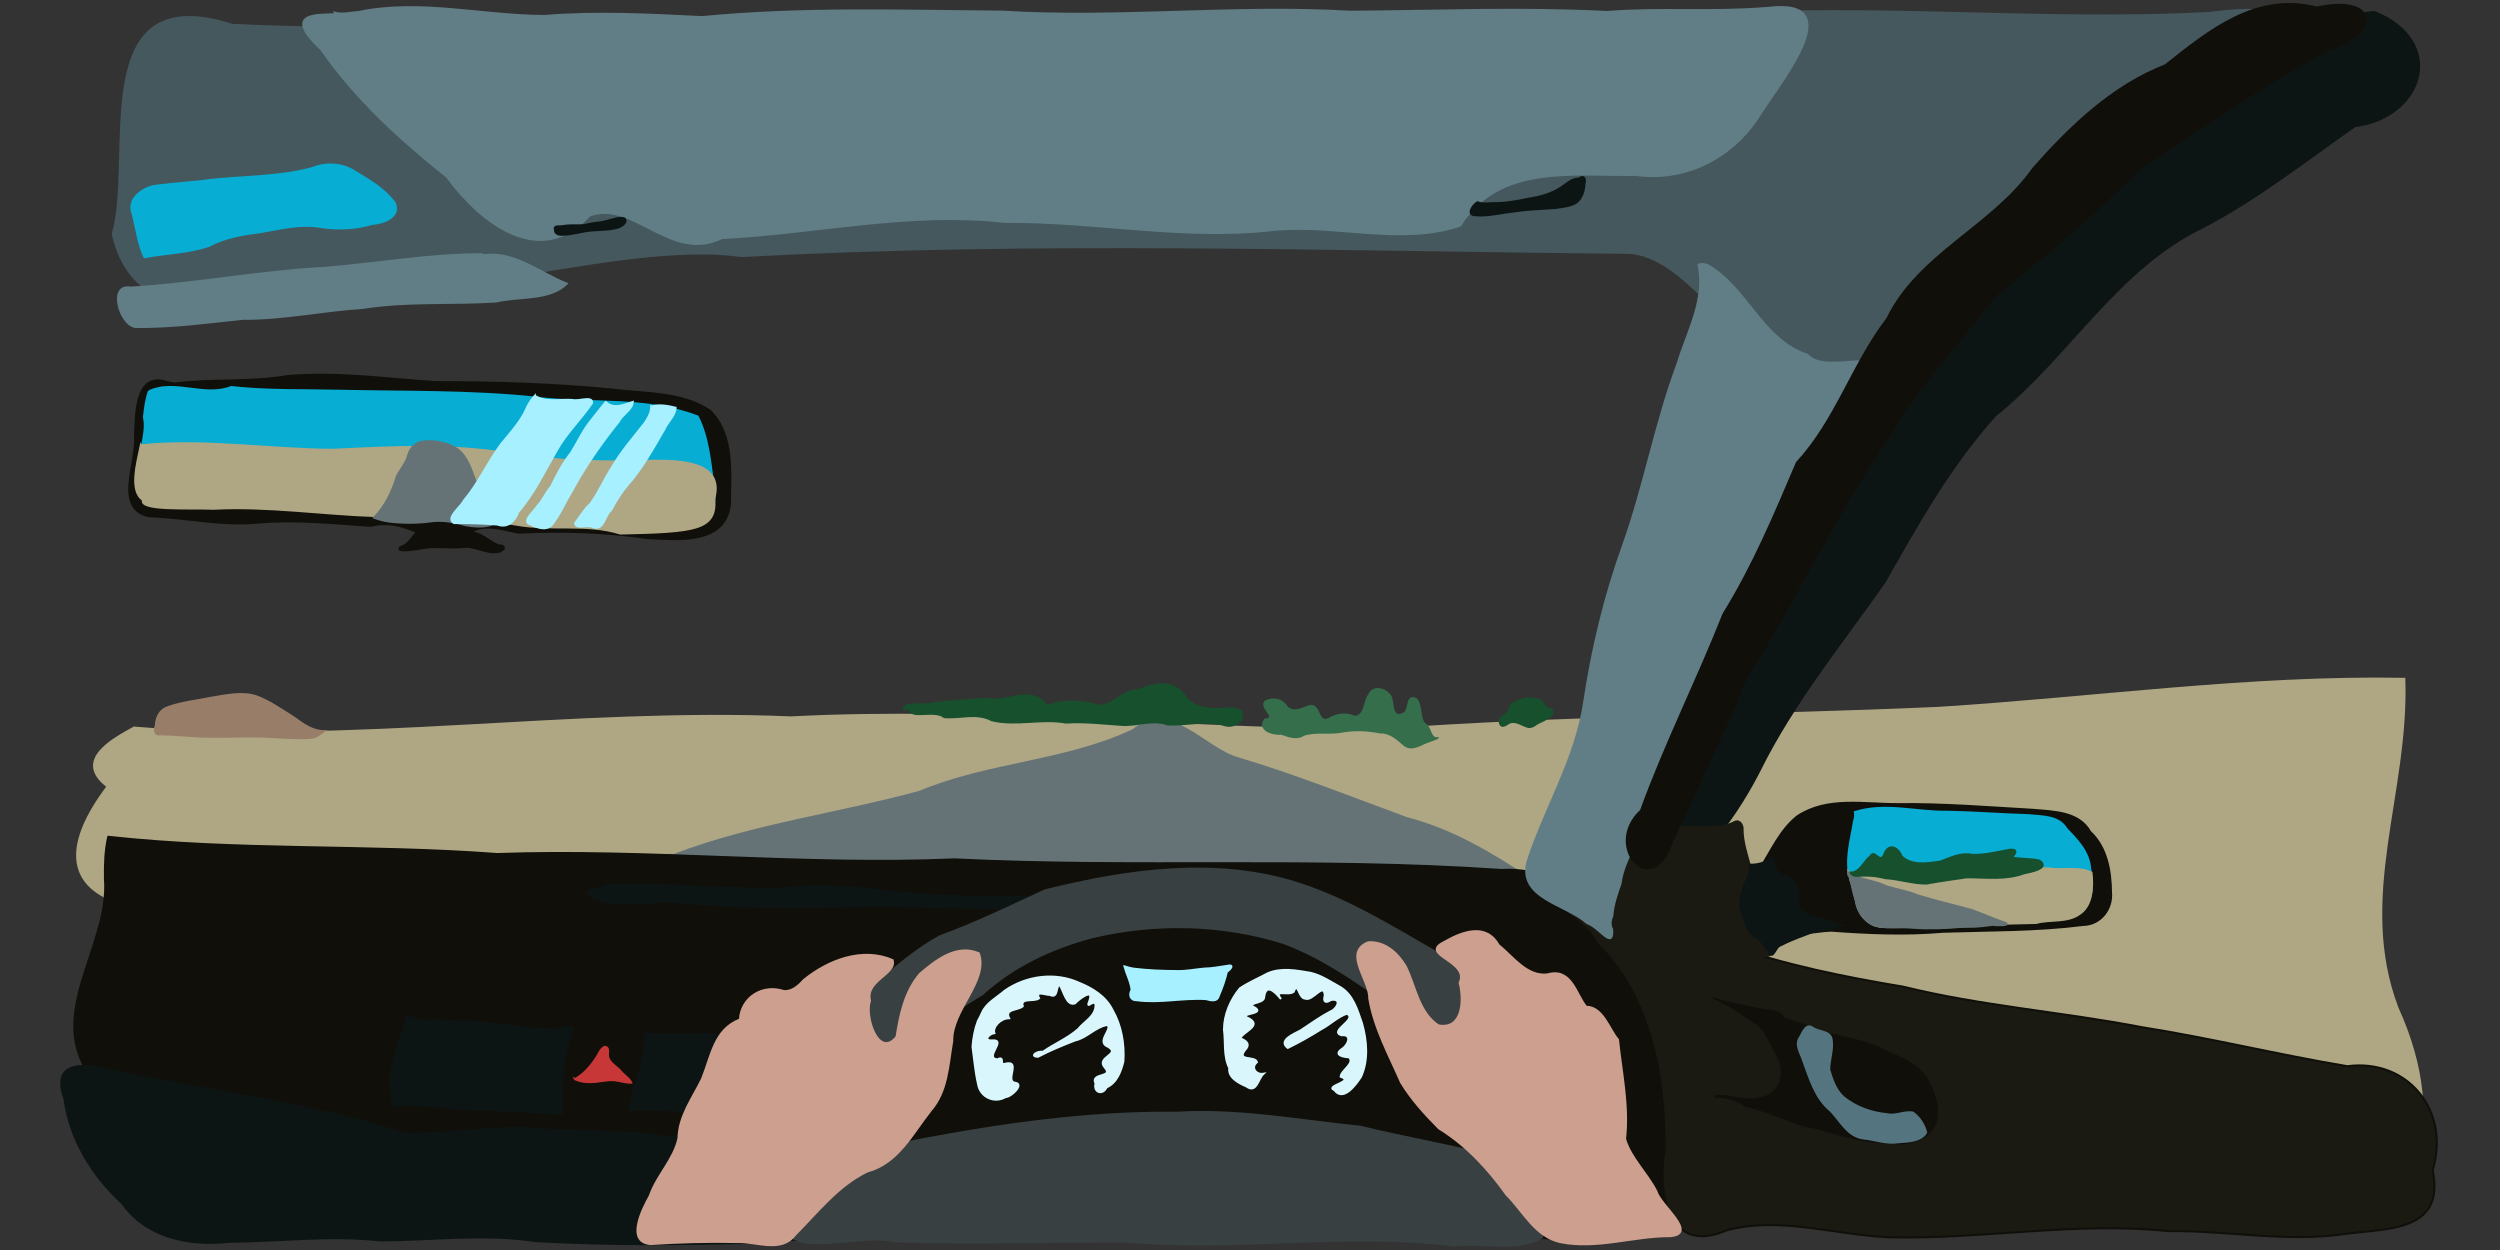 <?xml version="1.0" encoding="UTF-8" standalone="no"?>
<svg
   xmlns:dc="http://purl.org/dc/elements/1.1/"
   xmlns:cc="http://creativecommons.org/ns#"
   xmlns:rdf="http://www.w3.org/1999/02/22-rdf-syntax-ns#"
   xmlns:svg="http://www.w3.org/2000/svg"
   xmlns="http://www.w3.org/2000/svg"
   xmlns:sodipodi="http://sodipodi.sourceforge.net/DTD/sodipodi-0.dtd"
   xmlns:inkscape="http://www.inkscape.org/namespaces/inkscape"
   sodipodi:docname="driver.svg"
   inkscape:version="1.0 (4035a4fb49, 2020-05-01)"
   id="svg8"
   version="1.1"
   viewBox="0 0 317.5 158.75"
   height="600"
   width="1200">
  <rect x="0" y="0" width="317.5" height="158.75" fill="#333333" stroke="none"/>
  <defs
     id="defs2">
    <inkscape:path-effect
       lpeversion="1"
       is_visible="true"
       id="path-effect1252"
       effect="spiro" />
    <inkscape:path-effect
       simplify_just_coalesce="false"
       simplify_individual_paths="false"
       helper_size="0"
       smooth_angles="360"
       threshold="0"
       steps="1"
       lpeversion="1"
       is_visible="true"
       id="path-effect1250"
       effect="simplify" />
    <inkscape:path-effect
       lpeversion="1"
       is_visible="true"
       id="path-effect419"
       effect="spiro" />
    <inkscape:path-effect
       simplify_just_coalesce="false"
       simplify_individual_paths="false"
       helper_size="0"
       smooth_angles="360"
       threshold="0"
       steps="1"
       lpeversion="1"
       is_visible="true"
       id="path-effect417"
       effect="simplify" />
    <inkscape:path-effect
       lpeversion="1"
       is_visible="true"
       id="path-effect411"
       effect="spiro" />
    <inkscape:path-effect
       simplify_just_coalesce="false"
       simplify_individual_paths="false"
       helper_size="0"
       smooth_angles="360"
       threshold="0"
       steps="1"
       lpeversion="1"
       is_visible="true"
       id="path-effect409"
       effect="simplify" />
    <inkscape:path-effect
       lpeversion="1"
       is_visible="true"
       id="path-effect403"
       effect="spiro" />
    <inkscape:path-effect
       simplify_just_coalesce="false"
       simplify_individual_paths="false"
       helper_size="0"
       smooth_angles="360"
       threshold="0"
       steps="1"
       lpeversion="1"
       is_visible="true"
       id="path-effect401"
       effect="simplify" />
    <inkscape:path-effect
       lpeversion="1"
       is_visible="true"
       id="path-effect395"
       effect="spiro" />
    <inkscape:path-effect
       simplify_just_coalesce="false"
       simplify_individual_paths="false"
       helper_size="0"
       smooth_angles="360"
       threshold="0"
       steps="1"
       lpeversion="1"
       is_visible="true"
       id="path-effect393"
       effect="simplify" />
    <inkscape:path-effect
       lpeversion="1"
       is_visible="true"
       id="path-effect387"
       effect="spiro" />
    <inkscape:path-effect
       simplify_just_coalesce="false"
       simplify_individual_paths="false"
       helper_size="0"
       smooth_angles="360"
       threshold="0"
       steps="1"
       lpeversion="1"
       is_visible="true"
       id="path-effect385"
       effect="simplify" />
    <inkscape:path-effect
       lpeversion="1"
       is_visible="true"
       id="path-effect379"
       effect="spiro" />
    <inkscape:path-effect
       simplify_just_coalesce="false"
       simplify_individual_paths="false"
       helper_size="0"
       smooth_angles="360"
       threshold="0"
       steps="1"
       lpeversion="1"
       is_visible="true"
       id="path-effect377"
       effect="simplify" />
    <inkscape:path-effect
       lpeversion="1"
       is_visible="true"
       id="path-effect371"
       effect="spiro" />
    <inkscape:path-effect
       simplify_just_coalesce="false"
       simplify_individual_paths="false"
       helper_size="0"
       smooth_angles="360"
       threshold="0"
       steps="1"
       lpeversion="1"
       is_visible="true"
       id="path-effect369"
       effect="simplify" />
    <inkscape:path-effect
       lpeversion="1"
       is_visible="true"
       id="path-effect363"
       effect="spiro" />
    <inkscape:path-effect
       simplify_just_coalesce="false"
       simplify_individual_paths="false"
       helper_size="0"
       smooth_angles="360"
       threshold="0"
       steps="1"
       lpeversion="1"
       is_visible="true"
       id="path-effect361"
       effect="simplify" />
    <inkscape:path-effect
       lpeversion="1"
       is_visible="true"
       id="path-effect355"
       effect="spiro" />
    <inkscape:path-effect
       simplify_just_coalesce="false"
       simplify_individual_paths="false"
       helper_size="0"
       smooth_angles="360"
       threshold="0"
       steps="1"
       lpeversion="1"
       is_visible="true"
       id="path-effect353"
       effect="simplify" />
    <inkscape:path-effect
       lpeversion="1"
       is_visible="true"
       id="path-effect347"
       effect="spiro" />
    <inkscape:path-effect
       simplify_just_coalesce="false"
       simplify_individual_paths="false"
       helper_size="0"
       smooth_angles="360"
       threshold="0"
       steps="1"
       lpeversion="1"
       is_visible="true"
       id="path-effect345"
       effect="simplify" />
    <inkscape:path-effect
       lpeversion="1"
       is_visible="true"
       id="path-effect341"
       effect="spiro" />
    <inkscape:path-effect
       simplify_just_coalesce="false"
       simplify_individual_paths="false"
       helper_size="0"
       smooth_angles="360"
       threshold="0"
       steps="1"
       lpeversion="1"
       is_visible="true"
       id="path-effect339"
       effect="simplify" />
    <inkscape:path-effect
       lpeversion="1"
       is_visible="true"
       id="path-effect335"
       effect="spiro" />
    <inkscape:path-effect
       simplify_just_coalesce="false"
       simplify_individual_paths="false"
       helper_size="0"
       smooth_angles="360"
       threshold="0"
       steps="1"
       lpeversion="1"
       is_visible="true"
       id="path-effect333"
       effect="simplify" />
    <inkscape:path-effect
       lpeversion="1"
       is_visible="true"
       id="path-effect327"
       effect="spiro" />
    <inkscape:path-effect
       simplify_just_coalesce="false"
       simplify_individual_paths="false"
       helper_size="0"
       smooth_angles="360"
       threshold="0"
       steps="1"
       lpeversion="1"
       is_visible="true"
       id="path-effect325"
       effect="simplify" />
    <inkscape:path-effect
       lpeversion="1"
       is_visible="true"
       id="path-effect321"
       effect="spiro" />
    <inkscape:path-effect
       simplify_just_coalesce="false"
       simplify_individual_paths="false"
       helper_size="0"
       smooth_angles="360"
       threshold="0"
       steps="1"
       lpeversion="1"
       is_visible="true"
       id="path-effect319"
       effect="simplify" />
    <inkscape:path-effect
       lpeversion="1"
       is_visible="true"
       id="path-effect315"
       effect="spiro" />
    <inkscape:path-effect
       simplify_just_coalesce="false"
       simplify_individual_paths="false"
       helper_size="0"
       smooth_angles="360"
       threshold="0"
       steps="1"
       lpeversion="1"
       is_visible="true"
       id="path-effect313"
       effect="simplify" />
    <inkscape:path-effect
       lpeversion="1"
       is_visible="true"
       id="path-effect309"
       effect="spiro" />
    <inkscape:path-effect
       simplify_just_coalesce="false"
       simplify_individual_paths="false"
       helper_size="0"
       smooth_angles="360"
       threshold="0"
       steps="1"
       lpeversion="1"
       is_visible="true"
       id="path-effect307"
       effect="simplify" />
    <inkscape:path-effect
       lpeversion="1"
       is_visible="true"
       id="path-effect303"
       effect="spiro" />
    <inkscape:path-effect
       simplify_just_coalesce="false"
       simplify_individual_paths="false"
       helper_size="0"
       smooth_angles="360"
       threshold="0"
       steps="1"
       lpeversion="1"
       is_visible="true"
       id="path-effect301"
       effect="simplify" />
    <inkscape:path-effect
       lpeversion="1"
       is_visible="true"
       id="path-effect297"
       effect="spiro" />
    <inkscape:path-effect
       simplify_just_coalesce="false"
       simplify_individual_paths="false"
       helper_size="0"
       smooth_angles="360"
       threshold="0"
       steps="1"
       lpeversion="1"
       is_visible="true"
       id="path-effect295"
       effect="simplify" />
    <inkscape:path-effect
       lpeversion="1"
       is_visible="true"
       id="path-effect291"
       effect="spiro" />
    <inkscape:path-effect
       simplify_just_coalesce="false"
       simplify_individual_paths="false"
       helper_size="0"
       smooth_angles="360"
       threshold="0"
       steps="1"
       lpeversion="1"
       is_visible="true"
       id="path-effect289"
       effect="simplify" />
    <inkscape:path-effect
       lpeversion="1"
       is_visible="true"
       id="path-effect285"
       effect="spiro" />
    <inkscape:path-effect
       simplify_just_coalesce="false"
       simplify_individual_paths="false"
       helper_size="0"
       smooth_angles="360"
       threshold="0"
       steps="1"
       lpeversion="1"
       is_visible="true"
       id="path-effect283"
       effect="simplify" />
    <inkscape:path-effect
       lpeversion="1"
       is_visible="true"
       id="path-effect277"
       effect="spiro" />
    <inkscape:path-effect
       simplify_just_coalesce="false"
       simplify_individual_paths="false"
       helper_size="0"
       smooth_angles="360"
       threshold="0"
       steps="1"
       lpeversion="1"
       is_visible="true"
       id="path-effect275"
       effect="simplify" />
    <inkscape:path-effect
       lpeversion="1"
       is_visible="true"
       id="path-effect269"
       effect="spiro" />
    <inkscape:path-effect
       simplify_just_coalesce="false"
       simplify_individual_paths="false"
       helper_size="0"
       smooth_angles="360"
       threshold="0"
       steps="1"
       lpeversion="1"
       is_visible="true"
       id="path-effect267"
       effect="simplify" />
    <inkscape:path-effect
       lpeversion="1"
       is_visible="true"
       id="path-effect261"
       effect="spiro" />
    <inkscape:path-effect
       simplify_just_coalesce="false"
       simplify_individual_paths="false"
       helper_size="0"
       smooth_angles="360"
       threshold="0"
       steps="1"
       lpeversion="1"
       is_visible="true"
       id="path-effect258"
       effect="simplify" />
    <inkscape:path-effect
       lpeversion="1"
       is_visible="true"
       id="path-effect251"
       effect="spiro" />
    <inkscape:path-effect
       simplify_just_coalesce="false"
       simplify_individual_paths="false"
       helper_size="0"
       smooth_angles="360"
       threshold="0"
       steps="1"
       lpeversion="1"
       is_visible="true"
       id="path-effect245"
       effect="simplify" />
    <inkscape:path-effect
       lpeversion="1"
       is_visible="true"
       id="path-effect238"
       effect="spiro" />
    <inkscape:path-effect
       simplify_just_coalesce="false"
       simplify_individual_paths="false"
       helper_size="0"
       smooth_angles="360"
       threshold="0"
       steps="1"
       lpeversion="1"
       is_visible="true"
       id="path-effect236"
       effect="simplify" />
    <inkscape:path-effect
       lpeversion="1"
       is_visible="true"
       id="path-effect229"
       effect="spiro" />
    <inkscape:path-effect
       simplify_just_coalesce="false"
       simplify_individual_paths="false"
       helper_size="0"
       smooth_angles="360"
       threshold="0"
       steps="1"
       lpeversion="1"
       is_visible="true"
       id="path-effect227"
       effect="simplify" />
    <inkscape:path-effect
       lpeversion="1"
       is_visible="true"
       id="path-effect223"
       effect="spiro" />
    <inkscape:path-effect
       simplify_just_coalesce="false"
       simplify_individual_paths="false"
       helper_size="0"
       smooth_angles="360"
       threshold="0"
       steps="1"
       lpeversion="1"
       is_visible="true"
       id="path-effect221"
       effect="simplify" />
    <inkscape:path-effect
       lpeversion="1"
       is_visible="true"
       id="path-effect215"
       effect="spiro" />
    <inkscape:path-effect
       simplify_just_coalesce="false"
       simplify_individual_paths="false"
       helper_size="0"
       smooth_angles="360"
       threshold="0"
       steps="1"
       lpeversion="1"
       is_visible="true"
       id="path-effect213"
       effect="simplify" />
    <inkscape:path-effect
       lpeversion="1"
       is_visible="true"
       id="path-effect207"
       effect="spiro" />
    <inkscape:path-effect
       simplify_just_coalesce="false"
       simplify_individual_paths="false"
       helper_size="0"
       smooth_angles="360"
       threshold="0"
       steps="1"
       lpeversion="1"
       is_visible="true"
       id="path-effect205"
       effect="simplify" />
    <inkscape:path-effect
       lpeversion="1"
       is_visible="true"
       id="path-effect199"
       effect="spiro" />
    <inkscape:path-effect
       simplify_just_coalesce="false"
       simplify_individual_paths="false"
       helper_size="0"
       smooth_angles="360"
       threshold="0"
       steps="1"
       lpeversion="1"
       is_visible="true"
       id="path-effect197"
       effect="simplify" />
    <inkscape:path-effect
       lpeversion="1"
       is_visible="true"
       id="path-effect191"
       effect="spiro" />
    <inkscape:path-effect
       simplify_just_coalesce="false"
       simplify_individual_paths="false"
       helper_size="0"
       smooth_angles="360"
       threshold="0"
       steps="1"
       lpeversion="1"
       is_visible="true"
       id="path-effect189"
       effect="simplify" />
    <inkscape:path-effect
       lpeversion="1"
       is_visible="true"
       id="path-effect185"
       effect="spiro" />
    <inkscape:path-effect
       simplify_just_coalesce="false"
       simplify_individual_paths="false"
       helper_size="0"
       smooth_angles="360"
       threshold="0"
       steps="1"
       lpeversion="1"
       is_visible="true"
       id="path-effect183"
       effect="simplify" />
    <inkscape:path-effect
       lpeversion="1"
       is_visible="true"
       id="path-effect177"
       effect="spiro" />
    <inkscape:path-effect
       simplify_just_coalesce="false"
       simplify_individual_paths="false"
       helper_size="0"
       smooth_angles="360"
       threshold="0"
       steps="1"
       lpeversion="1"
       is_visible="true"
       id="path-effect175"
       effect="simplify" />
    <inkscape:path-effect
       lpeversion="1"
       is_visible="true"
       id="path-effect171"
       effect="spiro" />
    <inkscape:path-effect
       simplify_just_coalesce="false"
       simplify_individual_paths="false"
       helper_size="0"
       smooth_angles="360"
       threshold="0"
       steps="1"
       lpeversion="1"
       is_visible="true"
       id="path-effect169"
       effect="simplify" />
    <inkscape:path-effect
       lpeversion="1"
       is_visible="true"
       id="path-effect163"
       effect="spiro" />
    <inkscape:path-effect
       simplify_just_coalesce="false"
       simplify_individual_paths="false"
       helper_size="0"
       smooth_angles="360"
       threshold="0"
       steps="1"
       lpeversion="1"
       is_visible="true"
       id="path-effect161"
       effect="simplify" />
    <inkscape:path-effect
       lpeversion="1"
       is_visible="true"
       id="path-effect155"
       effect="spiro" />
    <inkscape:path-effect
       simplify_just_coalesce="false"
       simplify_individual_paths="false"
       helper_size="0"
       smooth_angles="360"
       threshold="0"
       steps="1"
       lpeversion="1"
       is_visible="true"
       id="path-effect153"
       effect="simplify" />
    <inkscape:path-effect
       lpeversion="1"
       is_visible="true"
       id="path-effect147"
       effect="spiro" />
    <inkscape:path-effect
       simplify_just_coalesce="false"
       simplify_individual_paths="false"
       helper_size="0"
       smooth_angles="360"
       threshold="0"
       steps="1"
       lpeversion="1"
       is_visible="true"
       id="path-effect145"
       effect="simplify" />
    <inkscape:path-effect
       lpeversion="1"
       is_visible="true"
       id="path-effect139"
       effect="spiro" />
    <inkscape:path-effect
       simplify_just_coalesce="false"
       simplify_individual_paths="false"
       helper_size="0"
       smooth_angles="360"
       threshold="0"
       steps="1"
       lpeversion="1"
       is_visible="true"
       id="path-effect137"
       effect="simplify" />
    <inkscape:path-effect
       lpeversion="1"
       is_visible="true"
       id="path-effect131"
       effect="spiro" />
    <inkscape:path-effect
       simplify_just_coalesce="false"
       simplify_individual_paths="false"
       helper_size="0"
       smooth_angles="360"
       threshold="0"
       steps="1"
       lpeversion="1"
       is_visible="true"
       id="path-effect129"
       effect="simplify" />
  </defs>
  <sodipodi:namedview
     inkscape:document-rotation="0"
     inkscape:window-maximized="0"
     inkscape:window-y="19"
     inkscape:window-x="0"
     inkscape:window-height="1061"
     inkscape:window-width="1920"
     units="px"
     showgrid="false"
     inkscape:current-layer="layer1"
     inkscape:document-units="mm"
     inkscape:cy="308.66674"
     inkscape:cx="603.14599"
     inkscape:zoom="1.4"
     inkscape:pageshadow="2"
     inkscape:pageopacity="0.0"
     borderopacity="1.0"
     bordercolor="#666666"
     pagecolor="#ffffff"
     id="base"
     inkscape:snap-global="false" />
  <g
     transform="translate(0,-138.25)"
     id="layer1"
     inkscape:groupmode="layer"
     inkscape:label="Layer 1">
    <path
       sodipodi:nodetypes="ccccccccccccc"
       id="path57"
       style="fill:#afa784;fill-opacity:1;stroke:#afa784;stroke-width:0.265px;stroke-linecap:butt;stroke-linejoin:miter;stroke-opacity:1"
       d="m 17.031,230.66 c 27.814,2.293 55.6,-2.478 83.462,-1.296 24.983,-1.303 49.871,1.607 74.81,1.589 23.577,-1.72 47.197,-1.749 70.787,-2.794 19.734,-1.233 39.503,-4.052 59.256,-3.695 0.496,14.579 -6.182,27.814 -0.871,41.79 6.826,14.986 2.398,28.364 -12.12,16.797 -14.99,-4.677 -29.958,-9.785 -44.766,-15.187 -29.413,-7.82 -59.296,-15.838 -90.029,-14.274 -21.998,0.954 -44.051,1.454 -65.921,-1.384 -20.063,0.065 -40.084,2.779 -60.147,1.045 -13.791,2.184 -28.993,-0.257 -17.823,-15.116 -4.41,-3.332 0.746,-6.039 3.361,-7.477 z" />
    <path
       id="path65"
       style="fill:#657376;stroke:#657376;stroke-width:0.265px;stroke-linecap:butt;stroke-linejoin:miter;stroke-opacity:1;fill-opacity:1"
       d="m 143.875,230.993 c -8.56,4.037 -18.366,4.166 -27.089,7.825 -10.366,2.822 -21.094,4.177 -31.188,8.011 -3.304,-0.224 -7.93,2.5 -2.157,3.581 16.185,2.587 32.553,-0.693 48.825,0.394 18.396,0.304 36.787,-1.017 55.173,-0.177 2.812,0.002 14.019,3.034 6.741,-0.835 -4.856,-3.185 -9.84,-6.178 -15.529,-7.633 -7.115,-2.618 -14.138,-5.428 -21.409,-7.597 -4.422,-1.262 -8.555,-7.432 -13.368,-3.57 z" />
    <path
       id="path73"
       style="fill:#16502d;stroke:#16502d;stroke-width:0.265px;stroke-linecap:butt;stroke-linejoin:miter;stroke-opacity:1;fill-opacity:1"
       d="m 115.726,227.909 c -0.701,-0.692 -1.576,1.332 -0.198,0.033 -0.288,1.915 3,0.268 4.408,1.38 1.962,0.175 4.126,-0.633 6.028,0.398 3.098,0.743 6.289,-0.278 9.411,0.294 2.411,-0.158 4.788,0.147 7.188,0.297 1.924,0.099 3.763,-0.74 5.686,-0.073 2.485,0.16 5.021,-0.662 7.464,0.147 1.659,0.379 3.289,-1.951 0.832,-2.161 -2.295,0.105 -4.879,0.416 -6.296,-1.869 -1.526,-1.792 -3.803,-1.252 -5.66,-0.444 -1.994,-0.026 -3.031,1.9 -4.97,1.972 -2.245,-0.606 -4.558,-0.796 -6.687,0.066 -1.449,-2.349 -4.153,-0.992 -6.41,-0.828 -1.95,-0.226 -3.925,0.144 -5.826,0.228 -1.678,0.102 -3.193,0.513 -4.729,0.35 l -0.242,0.211 z" />
    <path
       id="path81"
       style="fill:#16502d;stroke:#16502d;stroke-width:0.265px;stroke-linecap:butt;stroke-linejoin:miter;stroke-opacity:1;fill-opacity:1"
       d="m 191.891,227.732 c 0.813,-0.398 1.668,-0.879 2.608,-0.757 0.484,0.065 1.089,0.032 1.392,0.497 0.169,0.332 0.398,0.671 0.784,0.766 0.463,0.023 0.671,0.572 0.262,0.858 -0.457,0.511 -1.124,0.726 -1.716,1.029 -0.365,0.286 -0.841,0.59 -1.319,0.388 -0.652,-0.214 -1.278,-0.697 -1.997,-0.552 -0.418,0.066 -0.71,0.525 -1.153,0.461 -0.415,-0.217 -0.328,-0.857 0.016,-1.105 0.341,-0.296 0.775,-0.523 0.945,-0.969 0.092,-0.194 0.153,-0.403 0.179,-0.616 z" />
    <path
       id="path95"
       style="fill:#346e4b;stroke:#346e4b;stroke-width:0.265px;stroke-linecap:butt;stroke-linejoin:miter;stroke-opacity:1;fill-opacity:1"
       d="m 182.475,232.013 c -0.913,0.018 -0.757,-1.456 -1.581,-1.834 -0.725,-0.909 -0.315,-2.271 -1.017,-3.124 -1.45,-0.715 -0.653,1.615 -1.781,1.891 -1.39,0.567 -1.138,-1.34 -1.446,-2.121 -0.475,-1.029 -2.209,-1.607 -2.767,-0.337 -0.639,0.881 -0.454,2.677 -1.815,2.803 -1.14,-0.492 -2.249,-0.363 -3.303,0.28 -1.584,0.681 -1.014,-2.076 -2.565,-1.609 -0.94,0.347 -2.088,0.963 -2.891,-0.05 -0.546,-0.875 -1.698,-1.017 -2.576,-0.588 -0.854,0.829 1.79,2.075 -0.107,2.338 -0.867,1.314 1.104,1.884 2.101,1.76 0.923,0.304 1.914,0.757 2.847,0.138 1.572,-0.504 3.293,-0.072 4.909,-0.407 1.592,-0.29 3.207,-0.2 4.785,0.109 1.312,-0.043 2.231,0.87 3.151,1.649 1.046,0.719 2.159,-0.281 3.177,-0.562 0.291,-0.116 0.584,-0.228 0.878,-0.335 z" />
    <path
       id="path103"
       style="fill:#987e68;stroke:#987e68;stroke-width:0.265px;stroke-linecap:butt;stroke-linejoin:miter;stroke-opacity:1;fill-opacity:1"
       d="m 41.138,231.104 c -1.514,0.015 -2.745,-0.965 -3.916,-1.797 -1.503,-0.945 -2.979,-1.981 -4.647,-2.616 -1.883,-0.612 -3.878,-0.117 -5.77,0.181 -1.861,0.388 -3.784,0.565 -5.575,1.229 -0.953,0.331 -1.402,1.329 -1.431,2.276 -0.233,0.573 -0.159,1.284 0.63,1.123 1.686,0.044 3.366,0.198 5.049,0.295 3.232,0.11 6.469,-0.155 9.699,0.095 1.495,0.041 3.003,0.212 4.493,0.027 0.584,-0.077 0.999,-0.506 1.469,-0.813 z" />
    <path
       sodipodi:nodetypes="ccccccccccccsc"
       id="path110"
       style="fill:#100f0a;fill-opacity:1;stroke:#100f0a;stroke-width:0.265px;stroke-linecap:butt;stroke-linejoin:miter;stroke-opacity:1"
       d="m 13.753,244.525 c 16.415,1.808 32.922,0.956 49.384,2.191 19.374,-0.681 38.73,1.508 58.111,0.678 22.942,1.13 45.57,-0.283 69.429,1.346 9.973,-0.724 20.205,10.593 21.62,21.782 2.134,7.261 9.448,19.636 -0.057,24.064 -12.249,2.275 -24.963,-0.236 -37.4,0.477 -22.382,0.52 -44.765,-0.162 -67.141,0.197 -12.93,1.186 -26.015,0.156 -38.928,0.463 -13.305,-1.92 -26.774,-0.732 -40.102,-0.055 -11.345,0.492 -16.148,-10.248 -16.502,-19.869 -7.043,-8.24 1.859,-17.136 1.165,-25.967 -0.028,-1.775 0.017,-3.569 0.421,-5.307 z" />
    <path
       id="path124"
       style="fill:#1a1912;stroke:#100f0a;stroke-width:0.265px;stroke-linecap:butt;stroke-linejoin:miter;stroke-opacity:1;fill-opacity:1"
       d="m 202.81,258.079 c 6.905,6.796 8.661,16.951 8.594,26.274 -0.954,5.493 0.479,13.391 7.928,10.13 6.869,-1.783 13.794,0.649 20.718,0.904 11.777,0.275 23.555,-2.014 35.342,-0.785 7.469,-0.106 14.956,1.466 22.369,0.365 5.292,-0.715 12.838,-0.212 11.183,-8.102 2.301,-7.502 -3.153,-14.224 -10.822,-13.204 -8.723,-1.452 -17.321,-3.566 -26.062,-4.949 -10.087,-1.946 -20.356,-2.693 -30.356,-5.152 -7.487,-1.251 -14.908,-2.737 -22.086,-5.266 -5.399,-1.095 -10.995,-1.636 -16.413,-2.12 -2.237,-0.8 -8.865,-6.171 -3.941,-1.787 1.355,1.033 2.815,2.092 3.546,3.692 z" />
    <path
       id="path138"
       style="fill:#44585e;stroke:#44585e;stroke-width:0.265px;stroke-linecap:butt;stroke-linejoin:miter;stroke-opacity:1;fill-opacity:1"
       d="m 94.183,170.766 c 37.425,-2.044 75.007,-0.773 112.498,-0.407 11.837,0.233 21.86,31.177 32.79,11.317 10.002,-11.332 21.633,-21.426 33.309,-30.919 6.874,-2.516 26.656,-13.401 7.928,-10.867 -23.073,1.253 -46.403,-1.615 -69.503,0.746 -28.946,0.526 -57.928,-1.048 -86.828,0.452 -31.641,-2.09 -63.284,1.872 -94.903,0.319 -18.721,-5.99 -12.337,16.804 -15.155,26.573 4.001,17.34 27.754,4.728 40.921,6.364 11.884,-0.644 23.555,-4.2 35.492,-3.886 l 1.729,0.117 1.722,0.189 z" />
    <path
       id="path152"
       style="fill:#617d86;stroke:#617d86;stroke-width:0.265px;stroke-linecap:butt;stroke-linejoin:miter;stroke-opacity:1;fill-opacity:1"
       d="m 215.702,171.83 c 1.007,4.344 -1.427,8.564 -2.647,12.608 -2.817,7.538 -4.214,15.519 -6.928,23.099 -2.332,6.471 -3.922,13.134 -4.943,19.927 -1.057,7.185 -4.982,13.4 -7.181,20.199 -1.267,4.67 4.84,5.393 7.541,7.806 1.838,0.665 3.615,3.992 3.138,0.01 0.799,-4.119 2.141,-8.026 4.041,-11.759 1.838,-5.664 4.921,-10.759 6.542,-16.504 3.172,-8.581 8.8,-16.06 11.376,-24.89 2.292,-5.858 7.281,-10.059 9.644,-15.87 3.887,-4.578 -4.319,-0.447 -6.72,-3.131 -5.818,-1.914 -7.683,-8.564 -12.725,-11.421 l -0.544,-0.118 -0.594,0.044 z" />
    <path
       id="path172"
       style="fill:#0d1514;stroke:#0d1514;stroke-width:0.265px;stroke-linecap:butt;stroke-linejoin:miter;stroke-opacity:1;fill-opacity:1"
       d="m 285.36,147.851 c 5.604,-2.204 9.961,-7.747 16.192,-8.067 9.242,3.698 6.303,13.372 -2.47,14.479 -6.238,4.348 -12.425,9.251 -19.265,12.814 -11.029,5.299 -17.093,16.471 -26.4,23.921 -5.707,6.303 -9.888,13.782 -14.056,21.142 -5.489,7.831 -11.579,15.265 -15.851,23.865 -1.897,3.811 -9.536,16.946 -11.322,7.336 1.951,-6.546 6.294,-12.063 8.422,-18.574 4.27,-6.99 6.585,-14.912 10.87,-21.834 2.768,-6.084 5.451,-12.242 9.843,-17.357 6.01,-8.5 14.383,-14.803 21.712,-22.041 6.147,-6.295 12.293,-13.639 21.41,-15.376 z" />
    <path
       sodipodi:nodetypes="cccccccccccccccc"
       id="path208"
       style="fill:#1a1912;fill-opacity:1;stroke:#1a1912;stroke-width:0.265px;stroke-linecap:butt;stroke-linejoin:miter;stroke-opacity:1"
       d="m 220.281,242.664 c -2.079,1.077 -4.45,0.393 -6.674,0.673 -1.258,0.133 -2.507,-0.08 -3.742,-0.252 -1.398,-0.044 -1.68,1.447 -2.077,2.46 -0.658,1.617 -1.509,3.199 -1.718,4.953 -0.465,1.364 -0.963,2.72 -1.051,4.167 -0.563,1.176 0.041,2.199 1.362,1.963 1.393,0.493 2.884,0.278 4.304,0.639 1.705,0.285 3.375,0.351 5.086,0.694 2.006,0.197 3.846,0.611 5.794,1.043 0.999,0.328 2.663,1.114 3.371,0.394 -0.442,-1.164 -1.125,-2.249 -2.179,-2.945 -1.14,-0.968 -1.086,-2.614 -1.315,-3.969 -0.281,-1.423 1.186,-2.39 0.923,-3.799 -0.444,-1.753 -1.107,-3.491 -1.064,-5.332 -0.059,-0.478 -0.503,-1.014 -1.018,-0.688 z" />
    <path
       id="path192"
       style="fill:#100f0a;stroke:#100f0a;stroke-width:0.265px;stroke-linecap:butt;stroke-linejoin:miter;stroke-opacity:1;fill-opacity:1"
       d="m 275.007,146.542 c 5.583,-4.425 11.555,-9.309 19.224,-7.326 7.646,-1.682 8.342,3.182 1.495,5.301 -8.313,4.492 -16.126,9.888 -23.974,15.138 -5.863,5.84 -12.175,11.147 -18.626,16.341 -4.365,5.982 -9.721,11.279 -13.351,17.831 -6.734,9.819 -11.813,20.655 -18.114,30.73 -2.823,7.006 -6.176,13.766 -9.338,20.608 -2.528,7.636 -8.791,0.51 -3.913,-3.974 3.089,-8.514 7.165,-16.558 10.482,-24.974 3.757,-6.044 6.541,-12.682 9.309,-19.2 4.985,-5.396 7.07,-12.518 11.493,-18.308 4.032,-8.251 13.327,-11.679 18.518,-19.047 4.673,-5.307 10.106,-10.53 16.796,-13.118 z" />
    <path
       id="path200"
       style="fill:#617d86;stroke:#617d86;stroke-width:0.265px;stroke-linecap:butt;stroke-linejoin:miter;stroke-opacity:1;fill-opacity:1"
       d="m 42.724,140.056 c -2.596,0.09 -6.902,-0.201 -1.919,4.48 4.324,6.263 10.048,11.449 15.968,16.18 4.213,5.757 11.814,11.838 18.094,4.912 5.476,-2.079 10.355,6.036 16.798,2.856 11.989,-0.61 23.88,-3.419 35.929,-2.055 11.397,-0.108 22.711,2.33 34.108,1.029 7.882,-0.795 16.076,1.973 23.722,-0.54 4.955,-7.89 14.308,-6.321 22.329,-6.463 6.15,0.876 11.966,-2.03 15.409,-7.105 2.459,-4.153 12.226,-15.456 1.355,-14.089 -7.639,0.59 -13.48,-0.034 -20.408,0.518 -10.874,-0.563 -21.744,-0.109 -32.62,-0.034 -14.714,-0.869 -29.414,0.898 -44.13,-0.011 -12.731,-0.104 -25.504,-0.536 -38.198,0.694 -6.685,-0.332 -13.343,-0.688 -20.035,-0.144 -7.96,-0.03 -15.785,-2.141 -23.633,-0.496 -0.96,0.049 -1.968,0.333 -2.904,0.1 z"
       sodipodi:nodetypes="ccccccccccccccccccc" />
    <path
       id="path216"
       style="fill:#100f0a;stroke:#100f0a;stroke-width:0.265px;stroke-linecap:butt;stroke-linejoin:miter;stroke-opacity:1;fill-opacity:1"
       d="m 223.471,248.633 c 1.459,-2.312 2.615,-4.98 4.785,-6.704 3.796,-2.543 8.558,-1.513 12.846,-1.551 5.742,-0.071 11.466,0.406 17.194,0.73 2.555,0.23 5.726,0.237 7.155,2.788 2.106,1.969 2.616,4.918 2.641,7.67 0.205,2.121 -1.32,4.11 -3.516,4.148 -5.929,0.748 -11.914,0.677 -17.87,0.868 -4.726,0.412 -9.473,0.204 -14.19,-0.147 -2.271,0.085 -4.977,1.066 -6.732,-0.965 -2.062,-1.964 -3.16,-4.143 -2.313,-6.837 z" />
    <path
       sodipodi:nodetypes="sccccccccccccs"
       id="path230"
       style="fill:#07add3;fill-opacity:1;stroke:#07add3;stroke-width:0.265px;stroke-linecap:butt;stroke-linejoin:miter;stroke-opacity:1"
       d="m 235.567,241.386 c 3.871,-1.231 7.887,0.046 11.83,-0.041 3.424,0.067 6.834,0.333 10.256,0.438 1.683,0.179 3.798,0.057 4.792,1.733 1.395,1.45 2.893,2.989 3.009,5.127 0.493,2.109 0.281,5.049 -2.034,5.976 -1.691,0.584 -3.537,0.226 -5.26,0.732 -2.577,-0.146 -5.059,-1.05 -7.243,0.383 -3.334,9.1e-4 -6.655,0.386 -9.992,0.207 -1.5,-0.022 -3.366,0.272 -4.208,-1.328 -1,-2.935 -1.231,-3.502 -1.878,-5.408 -0.412,-2.231 0.28,-4.453 0.622,-6.641 0.108,-0.379 0.208,-0.784 0.106,-1.177 z" />
    <path
       sodipodi:nodetypes="cccccccccccc"
       id="path245"
       style="fill:#afa784;fill-opacity:1;stroke:#afa784;stroke-width:0.265px;stroke-linecap:butt;stroke-linejoin:miter;stroke-opacity:1"
       d="m 234.748,248.986 c 2.161,0.968 4.574,0.242 6.84,0.623 3.49,0.134 6.958,-0.498 10.45,-0.374 2.72,-0.212 5.409,-0.798 8.15,-0.697 1.655,0.297 3.86,-0.268 5.425,0.536 0.209,1.714 0.115,4.198 -1.491,5.228 -1.546,1.158 -3.791,0.665 -5.532,1.162 -1.839,0.031 -4.472,0.101 -6.706,0.181 -3.221,0.387 -6.477,0.503 -9.713,0.243 -1.655,-0.086 -3.534,0.549 -4.943,-0.629 -1.656,-1.145 -1.489,-3.376 -2.156,-5.078 -0.162,-0.384 -0.106,-0.83 -0.324,-1.195 z" />
    <path
       sodipodi:nodetypes="cccccccccccc"
       id="path253"
       style="fill:#657376;fill-opacity:1;stroke:#657376;stroke-width:0.265px;stroke-linecap:butt;stroke-linejoin:miter;stroke-opacity:1"
       d="m 235.131,249.26 c 1.37,0.816 3.044,0.82 4.448,1.567 1.282,0.392 2.62,0.567 3.858,1.102 2.278,0.718 4.607,1.249 6.909,1.879 1.444,0.504 2.851,1.153 4.292,1.638 0.906,0.37 -1.211,0.336 -1.571,0.249 -2.158,0.301 -2.491,0.251 -3.874,0.254 -1.971,0.175 -4.252,0.277 -6.232,0.119 -1.71,-0.191 -3.5,0.224 -5.146,-0.391 -1.138,-0.565 -1.991,-1.755 -2.112,-3.032 -0.358,-0.984 -0.503,-2.05 -0.805,-3.028 -0.321,-0.348 -0.252,-0.953 0.233,-0.357 z" />
    <path
       id="path261"
       style="fill:#16502d;stroke:#16502d;stroke-width:0.265px;stroke-linecap:butt;stroke-linejoin:miter;stroke-opacity:1;fill-opacity:1"
       d="m 235.035,249.08 c 1.216,0.002 1.682,-1.471 2.539,-2.109 0.518,-0.944 1.213,1.245 1.791,-0.344 0.564,-1.359 1.748,-0.68 2.122,0.375 1.287,1.254 3.319,0.912 4.942,0.674 1.303,-0.486 2.602,-1.156 4.038,-0.856 1.617,0.056 3.194,-0.361 4.766,-0.645 1.119,-0.107 0.712,0.518 0.238,0.955 1.137,0.298 2.401,0.122 3.564,0.437 1.362,0.967 -1.197,1.416 -1.949,1.57 -2.348,0.894 -4.889,0.51 -7.33,0.524 -1.702,0.262 -3.406,0.48 -5.099,0.798 -1.756,0.011 -3.467,-0.592 -5.229,-0.691 -1.214,-0.327 -2.468,-0.381 -3.717,-0.285 -0.268,-0.016 -0.573,-0.13 -0.676,-0.402 z" />
    <path
       id="path269"
       style="fill:#0d1514;stroke:#0d1514;stroke-width:0.265px;stroke-linecap:butt;stroke-linejoin:miter;stroke-opacity:1;fill-opacity:1"
       d="m 225.057,247.237 c -0.82,0.566 -1.801,0.863 -2.776,0.833 -0.048,0.789 -0.133,1.545 -0.617,2.246 -0.529,1.329 -1.006,2.928 -0.251,4.268 0.339,0.882 0.467,1.927 1.336,2.492 0.855,0.441 1.349,1.305 1.889,2.067 0.56,1.143 0.82,-0.741 1.537,-0.853 1.382,-0.733 2.876,-1.225 4.332,-1.786 1.125,-0.141 2.305,-0.312 3.295,-0.757 1.155,0.259 -0.729,-0.16 -1.047,-0.419 -1.361,-0.507 -3.002,-0.446 -4.102,-1.517 -0.767,-0.968 0.053,-2.316 -0.637,-3.331 -0.334,-0.962 -1.443,-0.805 -2.095,-1.356 -0.653,-0.457 -0.5,-1.276 -0.864,-1.887 z" />
    <path
       d="m 226.521,267.618 c 2.045,0.622 4.066,1.321 6.084,2.011 2.424,0.577 4.925,1.004 7.118,2.256 2.07,0.834 4.369,1.82 5.29,4.026 0.989,1.9 1.705,4.663 -0.15,6.289 -2.145,1.953 -5.282,1.073 -7.871,0.896 -2.677,-0.398 -5.205,-1.442 -7.868,-1.916 -2.536,-0.736 -4.918,-1.948 -7.503,-2.517 -1.173,-0.943 -2.565,-1.108 -3.84,-1.148 1.399,-0.476 4.136,0.945 6.055,0.136 2.289,-0.388 3.036,-3.287 2.013,-5.134 -0.971,-1.561 -1.431,-3.54 -3.137,-4.51 -1.615,-1.144 -3.285,-2.241 -5.113,-3.012 2.039,0.851 4.287,1.011 6.411,1.553 0.906,0.062 2.139,0.038 2.512,1.07 z"
       style="fill:#100f0a;stroke:#100f0a;stroke-width:0.265px;stroke-linecap:butt;stroke-linejoin:miter;stroke-opacity:1;fill-opacity:1"
       id="path127" />
    <path
       d="m 228.569,270.026 c -0.653,0.966 0.2,2.068 0.465,3.02 0.831,2.236 1.541,4.728 3.475,6.287 1.232,1.293 2.17,3.254 4.141,3.496 1.502,0.148 2.967,0.738 4.492,0.48 1.178,-0.082 2.839,-0.127 3.48,-1.232 -0.223,-0.97 -0.867,-1.939 -1.679,-2.524 -1.072,-0.224 -2.179,0.474 -3.304,0.203 -1.977,-0.187 -3.912,-0.879 -5.47,-2.128 -1.032,-0.873 -1.482,-2.269 -1.862,-3.516 -0.004,-1.268 0.501,-2.496 0.319,-3.778 -0.126,-1.238 -1.72,-0.973 -2.519,-1.628 -0.829,-0.456 -1.183,0.794 -1.537,1.32 z"
       style="fill:#54757f;stroke:#54757f;stroke-width:0.265px;stroke-linecap:butt;stroke-linejoin:miter;stroke-opacity:1;fill-opacity:1"
       id="path135" />
    <path
       d="m 187.631,163.938 c -0.545,0.3 -1.433,1.588 -0.309,1.645 1.673,0.152 3.318,-0.317 4.974,-0.482 1.765,-0.279 3.553,-0.307 5.329,-0.452 0.853,-0.131 1.765,-0.204 2.523,-0.642 0.778,-0.548 1.027,-1.561 1.091,-2.46 0.167,-0.625 -0.119,-1.102 -0.72,-0.599 -0.875,-0.044 -1.503,0.622 -2.189,1.061 -1.267,0.875 -2.78,1.265 -4.282,1.494 -1.513,0.331 -3.051,0.589 -4.605,0.548 -0.602,0.036 -1.236,0.125 -1.811,-0.113 z"
       style="fill:#0d1514;stroke:#0d1514;stroke-width:0.265px;stroke-linecap:butt;stroke-linejoin:miter;stroke-opacity:1;fill-opacity:1"
       id="path143" />
    <path
       d="m 70.479,167.46 c -0.004,0.503 0.562,0.649 0.968,0.599 1.325,-0.021 2.593,-0.503 3.917,-0.555 1.061,-0.092 2.154,-0.055 3.178,-0.381 0.416,-0.136 1.244,-0.693 0.742,-1.137 -0.513,-0.155 -1.064,0.036 -1.572,0.151 -0.686,0.21 -1.383,0.38 -2.101,0.426 -0.692,0.081 -1.358,0.338 -2.063,0.306 -0.731,-0.008 -1.464,-0.018 -2.185,0.122 -0.338,0.046 -1.072,-0.145 -0.882,0.47 z"
       style="fill:#0d1514;stroke:#0d1514;stroke-width:0.265px;stroke-linecap:butt;stroke-linejoin:miter;stroke-opacity:1;fill-opacity:1"
       id="path151" />
    <path
       d="m 61.487,170.656 c 3.845,-0.529 7.141,2.304 10.485,3.619 -2.104,2.141 -6.076,1.574 -8.982,2.263 -5.651,0.359 -11.356,-0.081 -16.971,0.821 -5.077,0.312 -10.069,1.424 -15.172,1.375 -4.532,0.48 -9.083,1.095 -13.65,1.045 -2.049,-0.321 -3.442,-5.532 -0.624,-4.997 8.157,-0.467 16.195,-2.047 24.355,-2.494 6.759,-0.503 13.5,-1.764 20.275,-1.748 l 0.161,0.065 z"
       style="fill:#617d86;stroke:#617d86;stroke-width:0.265px;stroke-linecap:butt;stroke-linejoin:miter;stroke-opacity:1;fill-opacity:1"
       id="path159" />
    <path
       d="m 18.351,170.911 c 2.704,-0.505 5.522,-0.553 8.141,-1.421 2.016,-1.089 4.269,-1.467 6.513,-1.756 2.549,-0.421 5.112,-1.114 7.712,-0.664 2.196,0.336 4.431,0.243 6.567,-0.391 1.404,-0.082 3.691,-0.908 2.808,-2.72 -1.287,-1.693 -3.176,-2.809 -4.988,-3.896 -1.684,-1.127 -3.769,-1.148 -5.613,-0.416 -4.57,1.208 -9.354,0.957 -14.01,1.622 -2.042,0.197 -4.088,0.359 -6.122,0.634 -1.536,0.475 -3.233,1.721 -2.484,3.549 0.46,1.84 0.663,3.737 1.475,5.458 z"
       style="fill:#07add3;stroke:#07add3;stroke-width:0.265px;stroke-linecap:butt;stroke-linejoin:miter;stroke-opacity:1;fill-opacity:1"
       id="path173" />
    <path
       d="m 77.009,250.688 c 7.329,-0.3 14.651,0.521 21.969,0.426 4.469,-0.557 8.952,-0.318 13.396,0.317 6.587,0.662 13.209,0.881 19.823,0.733 2.556,2.122 -3.698,1.706 -5.161,1.458 -6.787,-0.029 -13.562,-0.534 -20.348,-0.234 -7.047,0.068 -14.117,0.161 -21.128,-0.644 -3.533,-0.081 -7.344,1.017 -10.644,-0.702 -1.191,-0.933 1.771,-0.894 2.092,-1.355 z"
       style="fill:#0d1514;stroke:#0d1514;stroke-width:0.265px;stroke-linecap:butt;stroke-linejoin:miter;stroke-opacity:1;fill-opacity:1"
       id="path187" />
    <path
       d="m 51.631,282.262 c -12.13,-3.886 -24.82,-5.369 -37.231,-8.01 -3.415,-0.972 -8.001,-1.449 -6.224,3.498 0.703,5.25 3.53,9.815 7.376,13.348 3.042,4.345 8.504,5.406 13.472,4.865 6.467,-0.056 12.904,-0.892 19.366,-0.174 6.509,-0.038 13.042,-0.907 19.54,0.073 9.417,0.548 18.865,0.455 28.278,0.189 4.582,-1.639 3.061,-8.56 2.141,-12.296 -4.24,-3.167 -10.277,-0.167 -15.223,-1.356 -5.572,-0.647 -11.217,-0.324 -16.785,-0.921 -4.913,0.077 -9.795,0.777 -14.71,0.783 z"
       style="fill:#0d1514;stroke:#0d1514;stroke-width:0.265px;stroke-linecap:butt;stroke-linejoin:miter;stroke-opacity:1;fill-opacity:1"
       id="path195" />
    <path
       d="m 51.865,267.199 c -0.911,2.002 -1.374,4.17 -2.003,6.268 -0.368,1.686 -0.25,3.451 0.016,5.129 1.581,0.044 3.347,-0.049 5.012,0.122 4.228,0.583 8.509,0.352 12.75,0.781 1.232,0.055 2.515,0.072 3.667,0.307 0.235,-1.553 -0.033,-3.186 0.102,-4.77 0.139,-1.953 0.602,-3.888 1.238,-5.735 0.448,-1.37 -1.8,-0.034 -2.59,-0.306 -2.503,0.027 -4.973,-0.482 -7.459,-0.695 -1.768,-0.452 -3.579,-0.209 -5.371,-0.35 -1.8,-0.457 -3.799,0.504 -5.361,-0.751 z"
       style="fill:#0d1514;stroke:#0d1514;stroke-width:0.265px;stroke-linecap:butt;stroke-linejoin:miter;stroke-opacity:1;fill-opacity:1"
       id="path203" />
    <path
       d="m 81.937,269.517 c 0.003,2.465 -0.585,4.892 -1.493,7.171 0.033,0.825 -0.624,2.106 -0.466,2.523 4.817,-0.293 9.611,0.578 14.422,0.746 2.403,0.091 4.743,0.668 7.085,1.142 0.924,0.074 2.395,0.68 2.09,-0.757 0.664,-1.447 0.253,-3.022 0.414,-4.549 0.181,-2.014 -0.509,-4.28 0.775,-6.06 -1.55,0.286 -3.266,0.255 -4.933,0.106 -3.396,-0.242 -6.8,-0.014 -10.195,-0.263 -2.263,-0.046 -4.523,0.215 -6.784,-0.03 -0.305,-0.014 -0.612,-0.026 -0.916,-0.03 z"
       style="fill:#0d1514;stroke:#0d1514;stroke-width:0.265px;stroke-linecap:butt;stroke-linejoin:miter;stroke-opacity:1;fill-opacity:1"
       id="path211" />
    <path
       d="m 73.026,275.296 c 1.084,-0.603 1.947,-1.556 2.614,-2.589 0.387,-0.488 0.574,-1.269 1.162,-1.512 0.715,0.065 0.269,0.951 0.46,1.398 0.263,0.759 1.073,1.122 1.569,1.71 0.398,0.513 1.073,0.868 1.332,1.442 -0.694,0.026 -1.435,-0.227 -2.149,-0.316 -1.039,-0.075 -2.06,0.269 -3.102,0.249 -0.643,0.004 -1.31,-0.08 -1.886,-0.383 z"
       style="fill:#c83737;stroke:#c83737;stroke-width:0.265px;stroke-linecap:butt;stroke-linejoin:miter;stroke-opacity:1"
       id="path225" />
    <path
       d="m 103.501,274.121 c 7.035,-5.065 13.374,-11.496 21.838,-14.142 10.499,-4.115 22.177,-4.704 33.298,-3.428 10.702,1.513 20.929,6.046 29.489,12.572 5.825,5.194 11.026,12.077 11.367,20.166 -3.61,4.276 -9.829,0.984 -14.57,1.495 -10.708,-0.998 -21.436,-1.97 -32.199,-1.649 -7.08,-0.549 -14.172,-0.692 -21.261,-0.554 -10.301,-0.812 -20.627,-0.961 -30.954,-1.08 -3.284,-3.467 1.393,-10.168 2.993,-13.38 z"
       style="fill:none;stroke:#000000;stroke-width:0.265px;stroke-linecap:butt;stroke-linejoin:miter;stroke-opacity:1"
       id="path234" />
    <path
       d="m 142.804,260.978 c 0.276,1.008 0.806,1.951 0.914,3.001 -0.376,0.624 -0.137,1.334 0.652,1.296 2.922,0.398 5.851,-0.327 8.777,-0.146 0.603,0.152 1.432,0.412 1.639,-0.433 0.43,-0.977 0.778,-1.992 1.028,-3.029 0.521,-0.369 0.984,-0.969 0.024,-0.747 -0.968,0.14 -1.928,0.339 -2.91,0.349 -1.131,0.099 -2.249,0.337 -3.39,0.312 -1.863,-0.012 -3.733,-0.073 -5.583,-0.308 -0.391,-0.064 -0.778,-0.156 -1.15,-0.294 z"
       style="fill:#a7f0ff;stroke:#a7f0ff;stroke-width:0.265px;stroke-linecap:butt;stroke-linejoin:miter;stroke-opacity:1;fill-opacity:1"
       id="path242" />
    <path
       d="m 124.711,266.878 c 0.549,-1.261 1.892,-1.934 2.901,-2.807 2.717,-1.898 6.408,-2.391 9.452,-0.992 1.698,0.684 3.358,1.718 4.203,3.408 1.136,1.971 1.549,4.315 1.399,6.566 -0.306,1.272 -0.843,2.723 -2.135,3.29 -0.51,1.064 -1.691,0.623 -1.389,-0.493 -0.718,-1.423 2.417,-0.661 1.142,-2.06 -1.103,-1.296 2.129,-1.641 0.434,-2.608 -1.582,-0.623 0.721,-2.338 -0.126,-2.762 -1.518,0.271 -2.545,1.631 -4.057,1.961 -1.599,0.625 -3.208,1.281 -4.719,2.074 -1.168,-0.059 0.014,-0.779 0.606,-0.606 1.455,-1.02 3.158,-1.714 4.505,-2.899 0.795,-1.004 2.308,-1.671 2.206,-3.164 -0.28,-0.684 -1.276,0.832 -0.776,-0.436 0.627,-1.729 -1.371,-0.192 -1.838,0.323 -1.075,0.39 -1.431,-1.561 -1.917,-2.3 -0.579,-0.066 -0.136,1.787 -1.263,1.226 -0.74,-0.019 -1.863,-0.582 -1.383,0.436 -0.644,0.484 -2.401,-0.149 -2.073,1.011 -0.596,0.533 -2.333,0.306 -1.74,1.512 -1.083,0.015 -2.107,1.114 -1.871,1.894 -0.726,0.102 -1.448,1.023 -0.224,0.935 1.852,-0.138 -1.119,2.221 0.614,2.411 1.055,-0.528 0.154,0.842 1.01,0.545 2.079,-0.491 -0.146,2.255 1.275,2.428 1.151,0.167 -0.522,1.799 -1.251,1.805 -1.42,0.841 -3.238,-0.013 -3.479,-1.661 -0.36,-1.546 -0.483,-3.14 -0.703,-4.71 0.076,-1.11 0.286,-2.242 0.681,-3.291 0.178,-0.344 0.375,-0.676 0.518,-1.037 z"
       style="fill:#d8f6fc;stroke:#d8f6fc;stroke-width:0.265px;stroke-linecap:butt;stroke-linejoin:miter;stroke-opacity:1;fill-opacity:1"
       id="path263" />
    <path
       d="m 156.126,273.899 c -0.759,-1.519 -0.458,-3.272 -0.678,-4.902 0.015,-1.905 0.818,-3.776 2.022,-5.227 1.1,-0.742 2.344,-1.264 3.514,-1.894 1.725,-0.764 3.669,-0.37 5.454,-0.074 1.376,0.324 2.563,1.139 3.785,1.817 1.613,0.96 2.158,2.881 2.733,4.546 0.629,2.207 0.856,4.7 -0.116,6.839 -0.635,0.985 -2.25,3.211 -3.36,1.684 -1.295,-0.54 2.632,-1.065 0.789,-1.703 0.019,-0.762 1.859,-1.702 1.06,-2.467 -0.77,-0.027 -2.006,-0.303 -0.878,-1.064 0.745,-0.445 1.333,-1.899 -0.071,-1.729 -1.698,-0.534 2.121,-2.017 0.67,-2.743 -1.197,0.429 -2.151,1.399 -3.286,1.992 -1.367,0.852 -2.766,1.655 -4.215,2.359 -1.301,-0.98 0.91,-1.812 1.632,-2.221 1.252,-0.819 2.456,-1.705 3.782,-2.402 0.853,-0.306 1.535,-1.734 0.058,-1.468 -0.655,0.456 -1.012,0.257 -0.77,-0.546 -0.091,-1.835 -1.531,0.759 -2.467,0.38 -0.919,-0.021 -0.915,-2.348 -1.505,-0.852 -0.75,0.502 -2.584,-0.39 -1.596,0.9 -0.734,-0.911 -1.943,-2.106 -2.146,-0.172 -0.095,0.82 -2.521,0.597 -1.093,1.313 1.165,0.852 -2.495,0.636 -0.804,1.343 1.66,0.935 -0.82,1.664 -1.128,2.522 0.691,0.249 1.357,0.699 0.602,1.469 -1.115,1.49 1.303,0.705 1.514,1.543 -0.858,0.719 -0.062,1.637 0.818,1.484 -0.685,0.637 -0.862,2.542 -2.151,1.593 -0.925,-0.389 -2.364,-1.128 -2.168,-2.322 z"
       style="fill:#d8f6fc;stroke:#d8f6fc;stroke-width:0.265px;stroke-linecap:butt;stroke-linejoin:miter;stroke-opacity:1;fill-opacity:1"
       id="path273" />
    <path
       d="m 111.167,274.543 c 4.265,-3.725 8.75,-7.137 13.594,-10.038 3.949,-3.594 8.771,-5.836 13.873,-7.215 7.977,-1.918 16.603,-1.743 24.434,0.731 8.134,3.073 14.459,9.213 21.834,13.614 2.137,3.526 8.63,6.134 9.967,0.436 0.351,-5.36 -5.371,-8.295 -9.096,-11.009 -6.795,-3.652 -13.2,-8.075 -20.597,-10.518 -10.546,-3.473 -21.932,-1.828 -32.47,0.787 -4.409,2.053 -8.789,4.171 -13.381,5.852 -4.585,2.532 -8.222,6.472 -12.465,9.51 -3.583,1.739 -6.457,8.404 -0.969,9.464 1.877,0.204 3.804,-0.461 5.278,-1.613 z"
       style="fill:#394042;stroke:#394042;stroke-width:0.265px;stroke-linecap:butt;stroke-linejoin:miter;stroke-opacity:1;fill-opacity:1"
       id="path323" />
    <path
       d="m 103.451,285.79 c 15.148,-3.312 30.509,-6.387 46.097,-6.223 7.778,-0.469 15.512,1.006 23.22,1.785 5.629,1.383 11.37,2.331 16.965,3.818 3.69,1.591 6.704,6.305 6.111,10.23 -3.237,1.882 -7.468,0.574 -11.113,1.023 -13.777,-1.748 -27.648,0.76 -41.46,-0.503 -9.966,-0.045 -19.933,0.315 -29.893,-0.049 -4.608,-1.241 -15.956,3.558 -13.587,-4.862 0.749,-1.826 1.338,-4.868 3.659,-5.219 z"
       style="fill:#394042;stroke:#394042;stroke-width:0.265px;stroke-linecap:butt;stroke-linejoin:miter;stroke-opacity:1;fill-opacity:1"
       id="path343" />
    <path
       d="m 178.517,260.969 c 1.274,2.545 1.615,5.817 4.155,7.511 3.151,0.583 3.266,-3.285 2.706,-5.403 1.322,-2.8 -5.308,-3.558 -1.945,-5.198 2.242,-1.283 5.263,-2.465 6.883,0.396 1.85,1.495 3.574,4.022 6.202,3.735 3.07,-0.899 3.617,2.545 4.929,4.107 2.113,-0.034 2.959,2.962 4.034,4.163 0.434,4.201 1.367,8.372 0.895,12.618 0.708,2.424 2.825,4.361 3.984,6.655 0.491,1.783 5.369,5.379 1.77,5.684 -4.673,-0.021 -9.323,1.698 -13.974,0.756 -3.197,-0.714 -4.684,-3.875 -6.826,-6.019 -2.347,-3.29 -5.131,-6.288 -8.59,-8.427 -1.761,-1.773 -3.497,-3.672 -4.801,-5.826 -1.526,-3.489 -3.399,-6.864 -4.043,-10.671 0.091,-2.305 -3.359,-5.824 -0.137,-7.123 2.126,-0.144 3.733,1.33 4.759,3.04 z"
       style="fill:#cc9f8f;stroke:#cc9f8f;stroke-width:0.265px;stroke-linecap:butt;stroke-linejoin:miter;stroke-opacity:1;fill-opacity:1"
       id="path351" />
    <path
       d="m 102.117,262.688 c 3.08,-2.492 7.391,-4.16 11.238,-2.507 0.574,1.768 -3.506,2.582 -2.868,5.152 -0.718,1.952 1.05,7.442 3.38,4.594 0.437,-2.812 1.05,-5.758 2.967,-8.001 2.008,-1.72 4.662,-3.816 7.469,-2.61 1.271,3.536 -3.452,7.165 -3.375,11.167 -0.528,3.039 -0.595,6.369 -2.749,8.822 -2.29,2.899 -4.152,6.697 -8.023,7.715 -3.73,1.794 -6.333,5.196 -9.202,8.074 -1.758,2.306 -4.911,0.796 -7.307,0.894 -3.682,-0.084 -7.362,0.016 -11.03,0.251 -3.138,-0.244 -1.03,-4.441 -0.095,-6.097 0.884,-2.594 3.069,-4.647 3.645,-7.31 0.061,-2.851 1.806,-5.116 2.995,-7.56 1.178,-2.885 1.542,-6.295 4.811,-7.54 0.162,-2.816 2.864,-4.509 5.548,-3.618 1.077,0.116 1.924,-0.7 2.596,-1.425 z"
       style="fill:#cc9f8f;stroke:#cc9f8f;stroke-width:0.265px;stroke-linecap:butt;stroke-linejoin:miter;stroke-opacity:1;fill-opacity:1"
       id="path359" />
    <path
       d="m 22.203,186.959 c 4.73,-0.604 9.538,-0.13 14.249,-0.937 6.282,-0.56 12.532,0.329 18.781,0.758 7.541,-0.004 15.067,0.212 22.571,0.957 4.138,0.514 8.821,0.278 12.385,2.687 3.103,3.111 2.523,7.906 2.513,11.911 -0.628,5.146 -6.713,4.421 -10.485,4.243 -5.436,-0.781 -10.862,-0.957 -16.344,-0.679 -2.935,-0.589 -5.528,-1.55 -7.34,1.202 -4.351,0.391 -6.846,-3.205 -11.456,-2.075 -4.801,-0.322 -9.602,-0.828 -14.425,-0.404 -4.626,0.435 -9.162,-0.673 -13.756,-0.81 -4.486,-1.002 -1.448,-6.868 -1.753,-10.184 0.146,-2.602 -0.052,-8.191 4.048,-6.865 l 0.52,0.116 z"
       style="fill:#100f0a;stroke:#100f0a;stroke-width:0.265px;stroke-linecap:butt;stroke-linejoin:miter;stroke-opacity:1;fill-opacity:1"
       id="path367" />
    <path
       d="m 18.909,187.947 c 3.293,-1.539 7.005,0.801 10.461,-0.54 4.624,0.517 9.233,0.356 13.871,0.472 8.273,0.187 16.558,0.013 24.806,0.876 6.836,0.848 14.011,-0.138 20.559,2.395 1.519,3.014 1.63,6.545 2.149,9.816 0.104,4.918 -5.279,5.057 -8.822,4.267 -5.59,-0.47 -11.133,-1.391 -16.765,-1.304 -8.047,-0.348 -16.057,-1.392 -24.127,-1.322 -7.512,-0.156 -15.041,0.209 -22.528,-0.551 -3.088,-2.592 0.508,-7.313 -0.224,-10.825 0.107,-1.109 0.248,-2.227 0.62,-3.284 z"
       style="fill:#07add3;stroke:#07add3;stroke-width:0.265px;stroke-linecap:butt;stroke-linejoin:miter;stroke-opacity:1;fill-opacity:1"
       id="path375" />
    <path
       sodipodi:nodetypes="ccccccccccc"
       d="m 17.884,194.812 c 7.994,-0.831 16.462,0.543 24.441,0.567 7.449,-0.369 14.944,-0.755 22.342,0.481 6.032,0.998 12.136,1.128 18.23,0.903 3.179,4.2e-4 9.13,-0.015 7.809,4.795 0.357,4.014 -2.417,4.238 -11.92,4.448 -4.259,-1.34 -8.813,-0.334 -13.184,-1.127 -5.87,-0.994 -11.863,-0.16 -17.743,-1.087 -6.927,-0.223 -13.81,-1.292 -20.749,-0.933 -2.97,-0.127 -9.517,0.281 -8.937,-1.119 -1.748,-1.059 -0.752,-4.687 -0.289,-6.929 z"
       style="fill:#afa784;fill-opacity:1;stroke:#afa784;stroke-width:0.265px;stroke-linecap:butt;stroke-linejoin:miter;stroke-opacity:1"
       id="path383" />
    <path
       d="m 76.932,189.312 c 1.012,0.986 2.398,0.315 3.43,-0.014 -0.076,0.988 -1.323,1.57 -1.774,2.483 -2.207,2.749 -4.23,5.647 -5.917,8.746 -0.883,1.457 -1.556,3.053 -2.6,4.404 -0.847,0.828 -2.094,0.202 -2.99,-0.207 -0.551,-0.501 0.801,-1.595 1.177,-2.215 0.712,-0.748 1.106,-1.741 1.771,-2.526 0.709,-1.479 1.473,-2.95 2.503,-4.228 0.857,-1.379 1.515,-2.878 2.558,-4.138 0.598,-0.781 1.233,-1.532 1.84,-2.306 z"
       style="fill:#a7f0ff;stroke:#a7f0ff;stroke-width:0.265px;stroke-linecap:butt;stroke-linejoin:miter;stroke-opacity:1;fill-opacity:1"
       id="path399" />
    <path
       d="m 82.718,189.877 c 1.012,-0.285 2.09,-0.084 3.077,0.155 -0.007,0.982 -1.043,1.827 -1.437,2.76 -1.41,2.413 -2.752,4.89 -4.608,7 -0.859,0.991 -1.542,2.104 -2.151,3.259 -0.845,0.647 -0.858,2.551 -2.23,2.178 -0.653,-0.464 -2.305,0.345 -2.313,-0.548 0.63,-0.817 1.125,-1.741 1.916,-2.423 1.089,-1.486 1.801,-3.211 2.812,-4.751 1.153,-2.002 2.698,-3.722 4.105,-5.539 0.424,-0.618 0.818,-1.322 0.828,-2.091 z"
       style="fill:#a7f0ff;stroke:#a7f0ff;stroke-width:0.265px;stroke-linecap:butt;stroke-linejoin:miter;stroke-opacity:1;fill-opacity:1"
       id="path407" />
    <path
       d="m 53.419,205.378 c -0.931,0.715 -1.342,1.996 -2.558,2.364 -0.71,0.729 1.733,0.242 2.298,0.228 1.842,-0.481 3.755,-0.062 5.628,-0.256 1.57,-0.189 3.063,0.943 4.562,0.614 0.824,-0.255 0.899,-0.864 -0.057,-0.812 -1.165,-0.471 -2.039,-1.503 -3.347,-1.637 -1.812,-0.5 -3.704,-0.514 -5.559,-0.309 -0.332,0.032 -0.646,-0.134 -0.967,-0.192 z"
       style="fill:#100f0a;stroke:#100f0a;stroke-width:0.265px;stroke-linecap:butt;stroke-linejoin:miter;stroke-opacity:1;fill-opacity:1"
       id="path415" />
    <path
       d="m 47.512,204.003 c 1.394,-1.459 2.322,-3.305 2.878,-5.231 0.459,-0.912 1.175,-1.687 1.447,-2.694 0.256,-0.968 1.062,-1.749 2.094,-1.763 1.413,-0.125 2.896,0.2 4.105,0.942 1.391,1.008 1.835,2.779 2.423,4.304 0.574,1.806 1.482,3.513 1.936,5.344 -0.972,0.311 -2.159,0.232 -3.195,0.058 -1.42,-0.4 -2.892,-0.712 -4.375,-0.522 -1.762,0.256 -3.566,0.249 -5.336,0.05 -0.674,-0.092 -1.336,-0.261 -1.976,-0.488 z"
       style="fill:#657376;stroke:#657376;stroke-width:0.265px;stroke-linecap:butt;stroke-linejoin:miter;stroke-opacity:1;fill-opacity:1"
       id="path1248" />
    <path
       d="m 67.921,188.512 c 1.397,0.926 3.16,0.423 4.728,0.532 0.729,0.261 2.623,-0.595 2.545,0.374 -1.415,2.105 -3.327,3.875 -4.547,6.13 -1.526,2.626 -2.828,5.42 -4.838,7.729 -0.403,1.152 -1.346,2.069 -2.628,1.585 -1.84,-0.15 -3.691,-0.189 -5.532,-0.191 -1.073,-0.659 0.876,-2.009 1.28,-2.867 1.867,-2.201 3.02,-4.883 4.738,-7.184 1.24,-1.508 2.601,-2.967 3.346,-4.803 0.252,-0.467 0.542,-0.919 0.908,-1.306 z"
       style="fill:#a7f0ff;stroke:#a7f0ff;stroke-width:0.265px;stroke-linecap:butt;stroke-linejoin:miter;stroke-opacity:1;fill-opacity:1"
       id="path391" />
  </g>
</svg>
